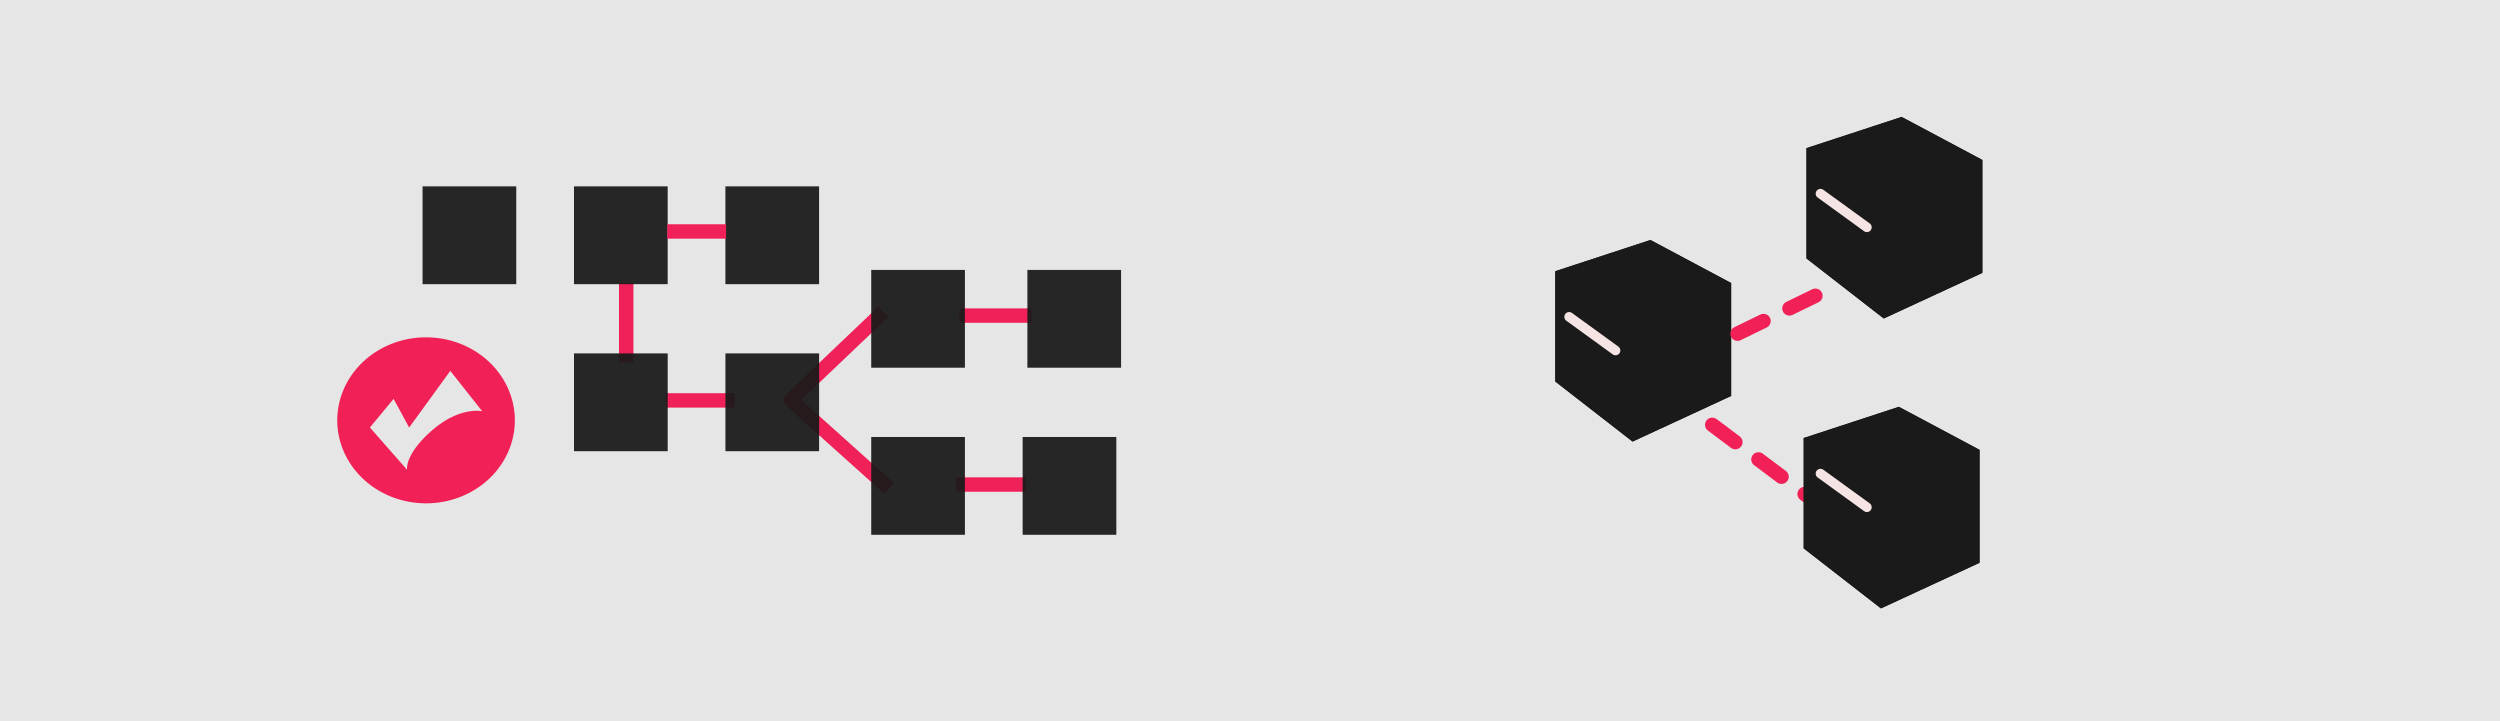 <?xml version="1.0" encoding="UTF-8" standalone="no"?>
<!-- Created with Inkscape (http://www.inkscape.org/) -->

<svg
   xmlns:dc="http://purl.org/dc/elements/1.1/"
   xmlns:cc="http://creativecommons.org/ns#"
   xmlns:rdf="http://www.w3.org/1999/02/22-rdf-syntax-ns#"
   xmlns:svg="http://www.w3.org/2000/svg"
   xmlns="http://www.w3.org/2000/svg"
   xmlns:sodipodi="http://sodipodi.sourceforge.net/DTD/sodipodi-0.dtd"
   xmlns:inkscape="http://www.inkscape.org/namespaces/inkscape"
   width="520"
   height="150"
   viewBox="0 0 520 150"
   id="svg5030"
   version="1.1"
   inkscape:version="0.91 r13725"
   sodipodi:docname="fintech.svg">
  <defs
     id="defs5032" />
  <sodipodi:namedview
     id="base"
     pagecolor="#ffffff"
     bordercolor="#666666"
     borderopacity="1.0"
     inkscape:pageopacity="0.0"
     inkscape:pageshadow="2"
     inkscape:zoom="1.8214355"
     inkscape:cx="229.24974"
     inkscape:cy="128.81903"
     inkscape:document-units="px"
     inkscape:current-layer="layer1"
     showgrid="false"
     units="px"
     inkscape:window-width="1366"
     inkscape:window-height="745"
     inkscape:window-x="-8"
     inkscape:window-y="-8"
     inkscape:window-maximized="1" />
  <g
     inkscape:label="Layer 1"
     inkscape:groupmode="layer"
     id="layer1"
     transform="translate(0,-902.362)">
    <rect
       style="display:inline;fill:#e6e6e6;fill-opacity:1;fill-rule:evenodd;stroke:none;stroke-width:1px;stroke-linecap:butt;stroke-linejoin:miter;stroke-opacity:1"
       id="rect4672-9-2"
       width="520"
       height="150"
       x="0"
       y="902.362"
       inkscape:export-xdpi="90"
       inkscape:export-ydpi="90" />
    <path
       inkscape:connector-curvature="0"
       style="display:inline;opacity:1;fill:#f12056;fill-opacity:1;fill-rule:nonzero;stroke:none;stroke-width:5;stroke-linecap:round;stroke-linejoin:round;stroke-miterlimit:4;stroke-dasharray:none;stroke-dashoffset:0;stroke-opacity:1"
       d="M 88.62,972.527 A 18.466,17.264 0 0 0 70.153,989.789 18.466,17.264 0 0 0 88.62,1007.054 18.466,17.264 0 0 0 107.087,989.789 18.466,17.264 0 0 0 88.62,972.527 Z m 5.042,6.971 6.641,8.405 c 0,0 -4.588,-1.086 -10.402,3.946 -5.814,5.032 -5.228,8.232 -5.228,8.232 l -7.734,-8.806 4.931,-5.951 3.234,5.962 8.56,-11.788 z"
       id="path9275-9-2-6" />
    <rect
       y="-170.37"
       x="941.126"
       height="19.485"
       width="20.342"
       id="rect9191-3-4-60-95-3-9-3-0-5-8-7"
       style="display:inline;opacity:1;fill:#1a1a1a;fill-opacity:0.941;fill-rule:nonzero;stroke:none;stroke-width:3;stroke-linecap:round;stroke-linejoin:round;stroke-miterlimit:4;stroke-dasharray:none;stroke-dashoffset:0;stroke-opacity:1"
       inkscape:export-xdpi="90"
       inkscape:export-ydpi="90"
       transform="matrix(0,1,-1,0,0,0)" />
    <path
       style="color:#000000;clip-rule:nonzero;display:inline;overflow:visible;visibility:visible;opacity:1;isolation:auto;mix-blend-mode:normal;color-interpolation:sRGB;color-interpolation-filters:linearRGB;solid-color:#000000;solid-opacity:1;fill:#1a1a1a;fill-opacity:0.941;fill-rule:nonzero;stroke:#f02059;stroke-width:3;stroke-linecap:square;stroke-linejoin:round;stroke-miterlimit:4;stroke-dasharray:none;stroke-dashoffset:0;stroke-opacity:1;color-rendering:auto;image-rendering:auto;shape-rendering:auto;text-rendering:auto;enable-background:accumulate"
       d="m 130.251,976.285 0,-13.52"
       id="path5002-1-1-7"
       inkscape:connector-curvature="0"
       inkscape:export-xdpi="90"
       inkscape:export-ydpi="90" />
    <rect
       y="-138.876"
       x="941.126"
       height="19.485"
       width="20.342"
       id="rect9191-3-4-60-9-5-0-7-4-4-8-7-8"
       style="display:inline;opacity:1;fill:#1a1a1a;fill-opacity:0.941;fill-rule:nonzero;stroke:none;stroke-width:3;stroke-linecap:round;stroke-linejoin:round;stroke-miterlimit:4;stroke-dasharray:none;stroke-dashoffset:0;stroke-opacity:1"
       inkscape:export-xdpi="90"
       inkscape:export-ydpi="90"
       transform="matrix(0,1,-1,0,0,0)" />
    <rect
       y="-107.382"
       x="941.126"
       height="19.485"
       width="20.342"
       id="rect9191-3-4-60-9-5-2-5-5-2-6-5-8-7"
       style="display:inline;opacity:1;fill:#1a1a1a;fill-opacity:0.941;fill-rule:nonzero;stroke:none;stroke-width:3;stroke-linecap:round;stroke-linejoin:round;stroke-miterlimit:4;stroke-dasharray:none;stroke-dashoffset:0;stroke-opacity:1"
       inkscape:export-xdpi="90"
       inkscape:export-ydpi="90"
       transform="matrix(0,1,-1,0,0,0)" />
    <path
       style="color:#000000;clip-rule:nonzero;display:inline;overflow:visible;visibility:visible;opacity:1;isolation:auto;mix-blend-mode:normal;color-interpolation:sRGB;color-interpolation-filters:linearRGB;solid-color:#000000;solid-opacity:1;fill:none;fill-opacity:0.941;fill-rule:nonzero;stroke:#f02059;stroke-width:3;stroke-linecap:square;stroke-linejoin:round;stroke-miterlimit:4;stroke-dasharray:none;stroke-dashoffset:0;stroke-opacity:1;color-rendering:auto;image-rendering:auto;shape-rendering:auto;text-rendering:auto;enable-background:accumulate"
       d="m 182.625,968.264 -18.172,17.309 19.307,17.309"
       id="path5000-2-6"
       inkscape:connector-curvature="0"
       inkscape:export-xdpi="90"
       inkscape:export-ydpi="90" />
    <path
       style="color:#000000;clip-rule:nonzero;display:inline;overflow:visible;visibility:visible;opacity:1;isolation:auto;mix-blend-mode:normal;color-interpolation:sRGB;color-interpolation-filters:linearRGB;solid-color:#000000;solid-opacity:1;fill:#1a1a1a;fill-opacity:0.941;fill-rule:nonzero;stroke:#f02059;stroke-width:3;stroke-linecap:square;stroke-linejoin:round;stroke-miterlimit:4;stroke-dasharray:none;stroke-dashoffset:0;stroke-opacity:1;color-rendering:auto;image-rendering:auto;shape-rendering:auto;text-rendering:auto;enable-background:accumulate"
       d="m 151.334,985.646 -11.275,0"
       id="path5002-3-11-5"
       inkscape:connector-curvature="0"
       inkscape:export-xdpi="90"
       inkscape:export-ydpi="90" />
    <path
       style="color:#000000;clip-rule:nonzero;display:inline;overflow:visible;visibility:visible;opacity:1;isolation:auto;mix-blend-mode:normal;color-interpolation:sRGB;color-interpolation-filters:linearRGB;solid-color:#000000;solid-opacity:1;fill:#1a1a1a;fill-opacity:0.941;fill-rule:nonzero;stroke:#f02059;stroke-width:3;stroke-linecap:square;stroke-linejoin:round;stroke-miterlimit:4;stroke-dasharray:none;stroke-dashoffset:0;stroke-opacity:1;color-rendering:auto;image-rendering:auto;shape-rendering:auto;text-rendering:auto;enable-background:accumulate"
       d="m 213.042,968.004 -11.999,0"
       id="path5002-5-4-7"
       inkscape:connector-curvature="0"
       inkscape:export-xdpi="90"
       inkscape:export-ydpi="90" />
    <path
       style="color:#000000;clip-rule:nonzero;display:inline;overflow:visible;visibility:visible;opacity:1;isolation:auto;mix-blend-mode:normal;color-interpolation:sRGB;color-interpolation-filters:linearRGB;solid-color:#000000;solid-opacity:1;fill:#1a1a1a;fill-opacity:0.941;fill-rule:nonzero;stroke:#f02059;stroke-width:3;stroke-linecap:square;stroke-linejoin:round;stroke-miterlimit:4;stroke-dasharray:none;stroke-dashoffset:0;stroke-opacity:1;color-rendering:auto;image-rendering:auto;shape-rendering:auto;text-rendering:auto;enable-background:accumulate"
       d="m 211.898,1003.143 -11.502,0"
       id="path5002-3-1-0-3"
       inkscape:connector-curvature="0"
       inkscape:export-xdpi="90"
       inkscape:export-ydpi="90" />
    <rect
       y="-170.374"
       x="975.87"
       height="19.485"
       width="20.342"
       id="rect9191-3-4-60-95-3-9-3-0-54-4-8"
       style="display:inline;opacity:1;fill:#1a1a1a;fill-opacity:0.941;fill-rule:nonzero;stroke:none;stroke-width:3;stroke-linecap:round;stroke-linejoin:round;stroke-miterlimit:4;stroke-dasharray:none;stroke-dashoffset:0;stroke-opacity:1"
       inkscape:export-xdpi="90"
       inkscape:export-ydpi="90"
       transform="matrix(0,1,-1,0,0,0)" />
    <rect
       y="-138.88"
       x="975.87"
       height="19.485"
       width="20.342"
       id="rect9191-3-4-60-9-5-0-7-4-4-5-96-8"
       style="display:inline;opacity:1;fill:#1a1a1a;fill-opacity:0.941;fill-rule:nonzero;stroke:none;stroke-width:3;stroke-linecap:round;stroke-linejoin:round;stroke-miterlimit:4;stroke-dasharray:none;stroke-dashoffset:0;stroke-opacity:1"
       inkscape:export-xdpi="90"
       inkscape:export-ydpi="90"
       transform="matrix(0,1,-1,0,0,0)" />
    <rect
       y="-233.184"
       x="958.505"
       height="19.485"
       width="20.342"
       id="rect9191-3-4-60-95-3-9-3-0-8-6-9"
       style="display:inline;opacity:1;fill:#1a1a1a;fill-opacity:0.941;fill-rule:nonzero;stroke:none;stroke-width:3;stroke-linecap:round;stroke-linejoin:round;stroke-miterlimit:4;stroke-dasharray:none;stroke-dashoffset:0;stroke-opacity:1"
       inkscape:export-xdpi="90"
       inkscape:export-ydpi="90"
       transform="matrix(0,1,-1,0,0,0)" />
    <rect
       y="-200.702"
       x="958.505"
       height="19.485"
       width="20.342"
       id="rect9191-3-4-60-9-5-0-7-4-4-4-8-8"
       style="display:inline;opacity:1;fill:#1a1a1a;fill-opacity:0.941;fill-rule:nonzero;stroke:none;stroke-width:3;stroke-linecap:round;stroke-linejoin:round;stroke-miterlimit:4;stroke-dasharray:none;stroke-dashoffset:0;stroke-opacity:1"
       inkscape:export-xdpi="90"
       inkscape:export-ydpi="90"
       transform="matrix(0,1,-1,0,0,0)" />
    <rect
       y="-232.196"
       x="993.256"
       height="19.485"
       width="20.342"
       id="rect9191-3-4-60-95-3-9-3-0-54-1-9-5"
       style="display:inline;opacity:1;fill:#1a1a1a;fill-opacity:0.941;fill-rule:nonzero;stroke:none;stroke-width:3;stroke-linecap:round;stroke-linejoin:round;stroke-miterlimit:4;stroke-dasharray:none;stroke-dashoffset:0;stroke-opacity:1"
       inkscape:export-xdpi="90"
       inkscape:export-ydpi="90"
       transform="matrix(0,1,-1,0,0,0)" />
    <rect
       y="-200.702"
       x="993.256"
       height="19.485"
       width="20.342"
       id="rect9191-3-4-60-9-5-0-7-4-4-5-9-71-9"
       style="display:inline;opacity:1;fill:#1a1a1a;fill-opacity:0.941;fill-rule:nonzero;stroke:none;stroke-width:3;stroke-linecap:round;stroke-linejoin:round;stroke-miterlimit:4;stroke-dasharray:none;stroke-dashoffset:0;stroke-opacity:1"
       inkscape:export-xdpi="90"
       inkscape:export-ydpi="90"
       transform="matrix(0,1,-1,0,0,0)" />
    <path
       style="color:#000000;clip-rule:nonzero;display:inline;overflow:visible;visibility:visible;opacity:1;isolation:auto;mix-blend-mode:normal;color-interpolation:sRGB;color-interpolation-filters:linearRGB;solid-color:#000000;solid-opacity:1;fill:#1a1a1a;fill-opacity:0.941;fill-rule:nonzero;stroke:#f02059;stroke-width:3;stroke-linecap:square;stroke-linejoin:round;stroke-miterlimit:4;stroke-dasharray:none;stroke-dashoffset:0;stroke-opacity:1;color-rendering:auto;image-rendering:auto;shape-rendering:auto;text-rendering:auto;enable-background:accumulate"
       d="m 149.525,950.508 -9.235,0"
       id="path5002-6-2"
       inkscape:connector-curvature="0"
       inkscape:export-xdpi="90"
       inkscape:export-ydpi="90" />
    <path
       style="color:#000000;clip-rule:nonzero;display:inline;overflow:visible;visibility:visible;opacity:1;isolation:auto;mix-blend-mode:normal;color-interpolation:sRGB;color-interpolation-filters:linearRGB;solid-color:#000000;solid-opacity:1;fill:#1a1a1a;fill-opacity:0.941;fill-rule:nonzero;stroke:none;stroke-width:3;stroke-linecap:square;stroke-linejoin:round;stroke-miterlimit:4;stroke-dasharray:none;stroke-dashoffset:0;stroke-opacity:1;color-rendering:auto;image-rendering:auto;shape-rendering:auto;text-rendering:auto;enable-background:accumulate"
       d="m 119.209,950.508 -9.235,0"
       id="path5002-4-8-9"
       inkscape:connector-curvature="0"
       inkscape:export-xdpi="90"
       inkscape:export-ydpi="90" />
    <g
       style="display:inline;fill:#1a1a1a"
       id="g5079-1-3"
       transform="matrix(1.721,0,0,1.721,-137.999,-194.91)">
      <g
         inkscape:export-ydpi="90"
         inkscape:export-xdpi="90"
         transform="matrix(0.476,0,0,0.477,-153.68,897.505)"
         id="g5337-2-5-7"
         style="color:#000000;clip-rule:nonzero;display:inline;overflow:visible;visibility:visible;opacity:1;isolation:auto;mix-blend-mode:normal;color-interpolation:sRGB;color-interpolation-filters:linearRGB;solid-color:#000000;solid-opacity:1;fill:#1a1a1a;fill-opacity:1;fill-rule:nonzero;stroke:none;stroke-width:3.375;stroke-linecap:square;stroke-linejoin:round;stroke-miterlimit:4;stroke-dasharray:none;stroke-dashoffset:0;stroke-opacity:1;color-rendering:auto;image-rendering:auto;shape-rendering:auto;text-rendering:auto;enable-background:accumulate">
        <path
           inkscape:connector-curvature="0"
           d="m 886.209,-448.252 19.622,15.213 25.034,-11.558 -20.499,-13.299 z"
           style="fill:#1a1a1a;fill-opacity:1;fill-rule:evenodd;stroke:none;stroke-width:3.375;stroke-linecap:butt;stroke-linejoin:round;stroke-miterlimit:4;stroke-dasharray:none;stroke-opacity:1"
           id="path7278-6-0" />
        <path
           inkscape:connector-curvature="0"
           d="m 886.209,-476.204 0,27.952 24.158,-9.644 0,-26.214 z"
           style="fill:#1a1a1a;fill-opacity:1;fill-rule:evenodd;stroke:none;stroke-width:3.375;stroke-linecap:butt;stroke-linejoin:round;stroke-miterlimit:4;stroke-dasharray:none;stroke-opacity:1"
           id="path7280-6-1" />
        <path
           inkscape:connector-curvature="0"
           d="m 910.366,-484.111 20.499,10.902 0,28.61 -20.499,-13.299 z"
           style="fill:#1a1a1a;fill-opacity:1;fill-rule:evenodd;stroke:none;stroke-width:3.375;stroke-linecap:butt;stroke-linejoin:round;stroke-miterlimit:4;stroke-dasharray:none;stroke-opacity:1"
           id="path7282-4-5" />
        <path
           inkscape:connector-curvature="0"
           d="m 886.209,-476.204 19.622,12.471 25.034,-9.475 -20.499,-10.902 z"
           style="fill:#1a1a1a;fill-opacity:1;fill-rule:evenodd;stroke:none;stroke-width:3.375;stroke-linecap:butt;stroke-linejoin:round;stroke-miterlimit:4;stroke-dasharray:none;stroke-opacity:1"
           id="path7284-7-6" />
        <path
           inkscape:connector-curvature="0"
           d="m 905.831,-463.733 0,30.693 25.034,-11.558 0,-28.61 z"
           style="fill:#1a1a1a;fill-opacity:1;fill-rule:evenodd;stroke:none;stroke-width:3.375;stroke-linecap:butt;stroke-linejoin:round;stroke-miterlimit:4;stroke-dasharray:none;stroke-opacity:1"
           id="path7286-0-3" />
        <path
           inkscape:connector-curvature="0"
           d="m 886.209,-476.204 19.622,12.471 0,30.693 -19.622,-15.213 z"
           style="fill:#1a1a1a;fill-opacity:1;fill-rule:evenodd;stroke:none;stroke-width:3.375;stroke-linecap:butt;stroke-linejoin:round;stroke-miterlimit:4;stroke-dasharray:none;stroke-opacity:1"
           id="path7288-1-9" />
      </g>
      <path
         inkscape:export-ydpi="90"
         inkscape:export-xdpi="90"
         sodipodi:nodetypes="cc"
         inkscape:connector-curvature="0"
         id="path5694-1-7-2"
         d="M 301.083,699.376 285.292,687.546"
         style="color:#000000;clip-rule:nonzero;display:inline;overflow:visible;visibility:visible;opacity:1;isolation:auto;mix-blend-mode:normal;color-interpolation:sRGB;color-interpolation-filters:linearRGB;solid-color:#000000;solid-opacity:1;fill:#1a1a1a;fill-opacity:1;fill-rule:nonzero;stroke:#f12056;stroke-width:1.743;stroke-linecap:round;stroke-linejoin:round;stroke-miterlimit:4;stroke-dasharray:3.487, 3.487;stroke-dashoffset:0;stroke-opacity:1;color-rendering:auto;image-rendering:auto;shape-rendering:auto;text-rendering:auto;enable-background:accumulate" />
      <g
         inkscape:export-ydpi="90"
         inkscape:export-xdpi="90"
         transform="matrix(0.476,0,0,0.477,-153.68,897.505)"
         id="g5337-6-9-8"
         style="color:#000000;clip-rule:nonzero;display:inline;overflow:visible;visibility:visible;opacity:1;isolation:auto;mix-blend-mode:normal;color-interpolation:sRGB;color-interpolation-filters:linearRGB;solid-color:#000000;solid-opacity:1;fill:#1a1a1a;fill-opacity:1;fill-rule:nonzero;stroke:none;stroke-width:3.375;stroke-linecap:square;stroke-linejoin:round;stroke-miterlimit:4;stroke-dasharray:none;stroke-dashoffset:0;stroke-opacity:1;color-rendering:auto;image-rendering:auto;shape-rendering:auto;text-rendering:auto;enable-background:accumulate">
        <path
           inkscape:connector-curvature="0"
           d="m 949.282,-405.983 19.622,15.213 25.034,-11.558 -20.499,-13.299 z"
           style="fill:#1a1a1a;fill-opacity:1;fill-rule:evenodd;stroke:none;stroke-width:3.375;stroke-linecap:butt;stroke-linejoin:round;stroke-miterlimit:4;stroke-dasharray:none;stroke-opacity:1"
           id="path7292-06-2" />
        <path
           inkscape:connector-curvature="0"
           d="m 949.282,-433.935 0,27.952 24.158,-9.644 0,-26.214 z"
           style="fill:#1a1a1a;fill-opacity:1;fill-rule:evenodd;stroke:none;stroke-width:3.375;stroke-linecap:butt;stroke-linejoin:round;stroke-miterlimit:4;stroke-dasharray:none;stroke-opacity:1"
           id="path7294-4-8" />
        <path
           inkscape:connector-curvature="0"
           d="m 973.44,-441.842 20.499,10.902 0,28.61 -20.499,-13.299 z"
           style="fill:#1a1a1a;fill-opacity:1;fill-rule:evenodd;stroke:none;stroke-width:3.375;stroke-linecap:butt;stroke-linejoin:round;stroke-miterlimit:4;stroke-dasharray:none;stroke-opacity:1"
           id="path7296-4-6" />
        <path
           inkscape:connector-curvature="0"
           d="m 949.282,-433.935 19.622,12.471 25.034,-9.475 -20.499,-10.902 z"
           style="fill:#1a1a1a;fill-opacity:1;fill-rule:evenodd;stroke:none;stroke-width:3.375;stroke-linecap:butt;stroke-linejoin:round;stroke-miterlimit:4;stroke-dasharray:none;stroke-opacity:1"
           id="path7298-5-2" />
        <path
           inkscape:connector-curvature="0"
           d="m 968.904,-421.464 0,30.693 25.034,-11.558 0,-28.61 z"
           style="fill:#1a1a1a;fill-opacity:1;fill-rule:evenodd;stroke:none;stroke-width:3.375;stroke-linecap:butt;stroke-linejoin:round;stroke-miterlimit:4;stroke-dasharray:none;stroke-opacity:1"
           id="path7300-27-9" />
        <path
           inkscape:connector-curvature="0"
           d="m 949.282,-433.935 19.622,12.471 0,30.693 -19.622,-15.213 z"
           style="fill:#1a1a1a;fill-opacity:1;fill-rule:evenodd;stroke:none;stroke-width:3.375;stroke-linecap:butt;stroke-linejoin:round;stroke-miterlimit:4;stroke-dasharray:none;stroke-opacity:1"
           id="path7302-0-3" />
      </g>
      <g
         inkscape:export-ydpi="90"
         inkscape:export-xdpi="90"
         transform="matrix(0.476,0,0,0.477,-153.68,897.505)"
         id="g5337-8-6-0"
         style="color:#000000;clip-rule:nonzero;display:inline;overflow:visible;visibility:visible;opacity:1;isolation:auto;mix-blend-mode:normal;color-interpolation:sRGB;color-interpolation-filters:linearRGB;solid-color:#000000;solid-opacity:1;fill:#1a1a1a;fill-opacity:1;fill-rule:nonzero;stroke:none;stroke-width:3.375;stroke-linecap:square;stroke-linejoin:round;stroke-miterlimit:4;stroke-dasharray:none;stroke-dashoffset:0;stroke-opacity:1;color-rendering:auto;image-rendering:auto;shape-rendering:auto;text-rendering:auto;enable-background:accumulate">
        <path
           inkscape:connector-curvature="0"
           d="m 949.991,-479.434 19.622,15.213 25.034,-11.558 -20.499,-13.299 z"
           style="fill:#1a1a1a;fill-opacity:1;fill-rule:evenodd;stroke:none;stroke-width:3.375;stroke-linecap:butt;stroke-linejoin:round;stroke-miterlimit:4;stroke-dasharray:none;stroke-opacity:1"
           id="path7306-9-5" />
        <path
           inkscape:connector-curvature="0"
           d="m 949.991,-507.386 0,27.952 24.158,-9.644 0,-26.214 z"
           style="fill:#1a1a1a;fill-opacity:1;fill-rule:evenodd;stroke:none;stroke-width:3.375;stroke-linecap:butt;stroke-linejoin:round;stroke-miterlimit:4;stroke-dasharray:none;stroke-opacity:1"
           id="path7308-9-6" />
        <path
           inkscape:connector-curvature="0"
           d="m 974.148,-515.293 20.499,10.902 0,28.61 -20.499,-13.299 z"
           style="fill:#1a1a1a;fill-opacity:1;fill-rule:evenodd;stroke:none;stroke-width:3.375;stroke-linecap:butt;stroke-linejoin:round;stroke-miterlimit:4;stroke-dasharray:none;stroke-opacity:1"
           id="path7310-1-6-5" />
        <path
           inkscape:connector-curvature="0"
           d="m 949.991,-507.386 19.622,12.471 25.034,-9.475 -20.499,-10.902 z"
           style="fill:#1a1a1a;fill-opacity:1;fill-rule:evenodd;stroke:none;stroke-width:3.375;stroke-linecap:butt;stroke-linejoin:round;stroke-miterlimit:4;stroke-dasharray:none;stroke-opacity:1"
           id="path7312-3-9" />
        <path
           inkscape:connector-curvature="0"
           d="m 969.613,-494.915 0,30.693 25.034,-11.558 0,-28.61 z"
           style="fill:#1a1a1a;fill-opacity:1;fill-rule:evenodd;stroke:none;stroke-width:3.375;stroke-linecap:butt;stroke-linejoin:round;stroke-miterlimit:4;stroke-dasharray:none;stroke-opacity:1"
           id="path7314-6-6" />
        <path
           inkscape:connector-curvature="0"
           d="m 949.991,-507.386 19.622,12.471 0,30.693 -19.622,-15.213 z"
           style="fill:#1a1a1a;fill-opacity:1;fill-rule:evenodd;stroke:none;stroke-width:3.375;stroke-linecap:butt;stroke-linejoin:round;stroke-miterlimit:4;stroke-dasharray:none;stroke-opacity:1"
           id="path7316-3-3" />
      </g>
      <path
         inkscape:export-ydpi="90"
         inkscape:export-xdpi="90"
         inkscape:connector-curvature="0"
         id="path5351-5-0-1"
         d="m 269.83,675.87 5.609,4.067"
         style="color:#000000;clip-rule:nonzero;display:inline;overflow:visible;visibility:visible;opacity:1;isolation:auto;mix-blend-mode:normal;color-interpolation:sRGB;color-interpolation-filters:linearRGB;solid-color:#000000;solid-opacity:1;fill:#1a1a1a;fill-opacity:1;fill-rule:nonzero;stroke:#f6e4e4;stroke-width:1.162;stroke-linecap:round;stroke-linejoin:round;stroke-miterlimit:4;stroke-dasharray:none;stroke-dashoffset:0;stroke-opacity:1;color-rendering:auto;image-rendering:auto;shape-rendering:auto;text-rendering:auto;enable-background:accumulate" />
      <path
         inkscape:export-ydpi="90"
         inkscape:export-xdpi="90"
         inkscape:connector-curvature="0"
         id="path5351-7-9-9"
         d="m 300.209,660.984 5.609,4.067"
         style="color:#000000;clip-rule:nonzero;display:inline;overflow:visible;visibility:visible;opacity:1;isolation:auto;mix-blend-mode:normal;color-interpolation:sRGB;color-interpolation-filters:linearRGB;solid-color:#000000;solid-opacity:1;fill:#1a1a1a;fill-opacity:1;fill-rule:nonzero;stroke:#f6e4e4;stroke-width:1.162;stroke-linecap:round;stroke-linejoin:round;stroke-miterlimit:4;stroke-dasharray:none;stroke-dashoffset:0;stroke-opacity:1;color-rendering:auto;image-rendering:auto;shape-rendering:auto;text-rendering:auto;enable-background:accumulate" />
      <path
         inkscape:export-ydpi="90"
         inkscape:export-xdpi="90"
         inkscape:connector-curvature="0"
         id="path5351-7-7-0-5"
         d="m 300.209,694.817 5.609,4.067"
         style="color:#000000;clip-rule:nonzero;display:inline;overflow:visible;visibility:visible;opacity:1;isolation:auto;mix-blend-mode:normal;color-interpolation:sRGB;color-interpolation-filters:linearRGB;solid-color:#000000;solid-opacity:1;fill:#1a1a1a;fill-opacity:1;fill-rule:nonzero;stroke:#f6e4e4;stroke-width:1.162;stroke-linecap:round;stroke-linejoin:round;stroke-miterlimit:4;stroke-dasharray:none;stroke-dashoffset:0;stroke-opacity:1;color-rendering:auto;image-rendering:auto;shape-rendering:auto;text-rendering:auto;enable-background:accumulate" />
      <path
         inkscape:export-ydpi="90"
         inkscape:export-xdpi="90"
         inkscape:connector-curvature="0"
         id="path5694-19-4"
         d="m 290.187,677.904 11.814,-5.752"
         style="color:#000000;clip-rule:nonzero;display:inline;overflow:visible;visibility:visible;opacity:1;isolation:auto;mix-blend-mode:normal;color-interpolation:sRGB;color-interpolation-filters:linearRGB;solid-color:#000000;solid-opacity:1;fill:#1a1a1a;fill-opacity:1;fill-rule:nonzero;stroke:#f12056;stroke-width:1.743;stroke-linecap:round;stroke-linejoin:round;stroke-miterlimit:4;stroke-dasharray:3.487, 3.487;stroke-dashoffset:0;stroke-opacity:1;color-rendering:auto;image-rendering:auto;shape-rendering:auto;text-rendering:auto;enable-background:accumulate" />
    </g>
  </g>
</svg>
